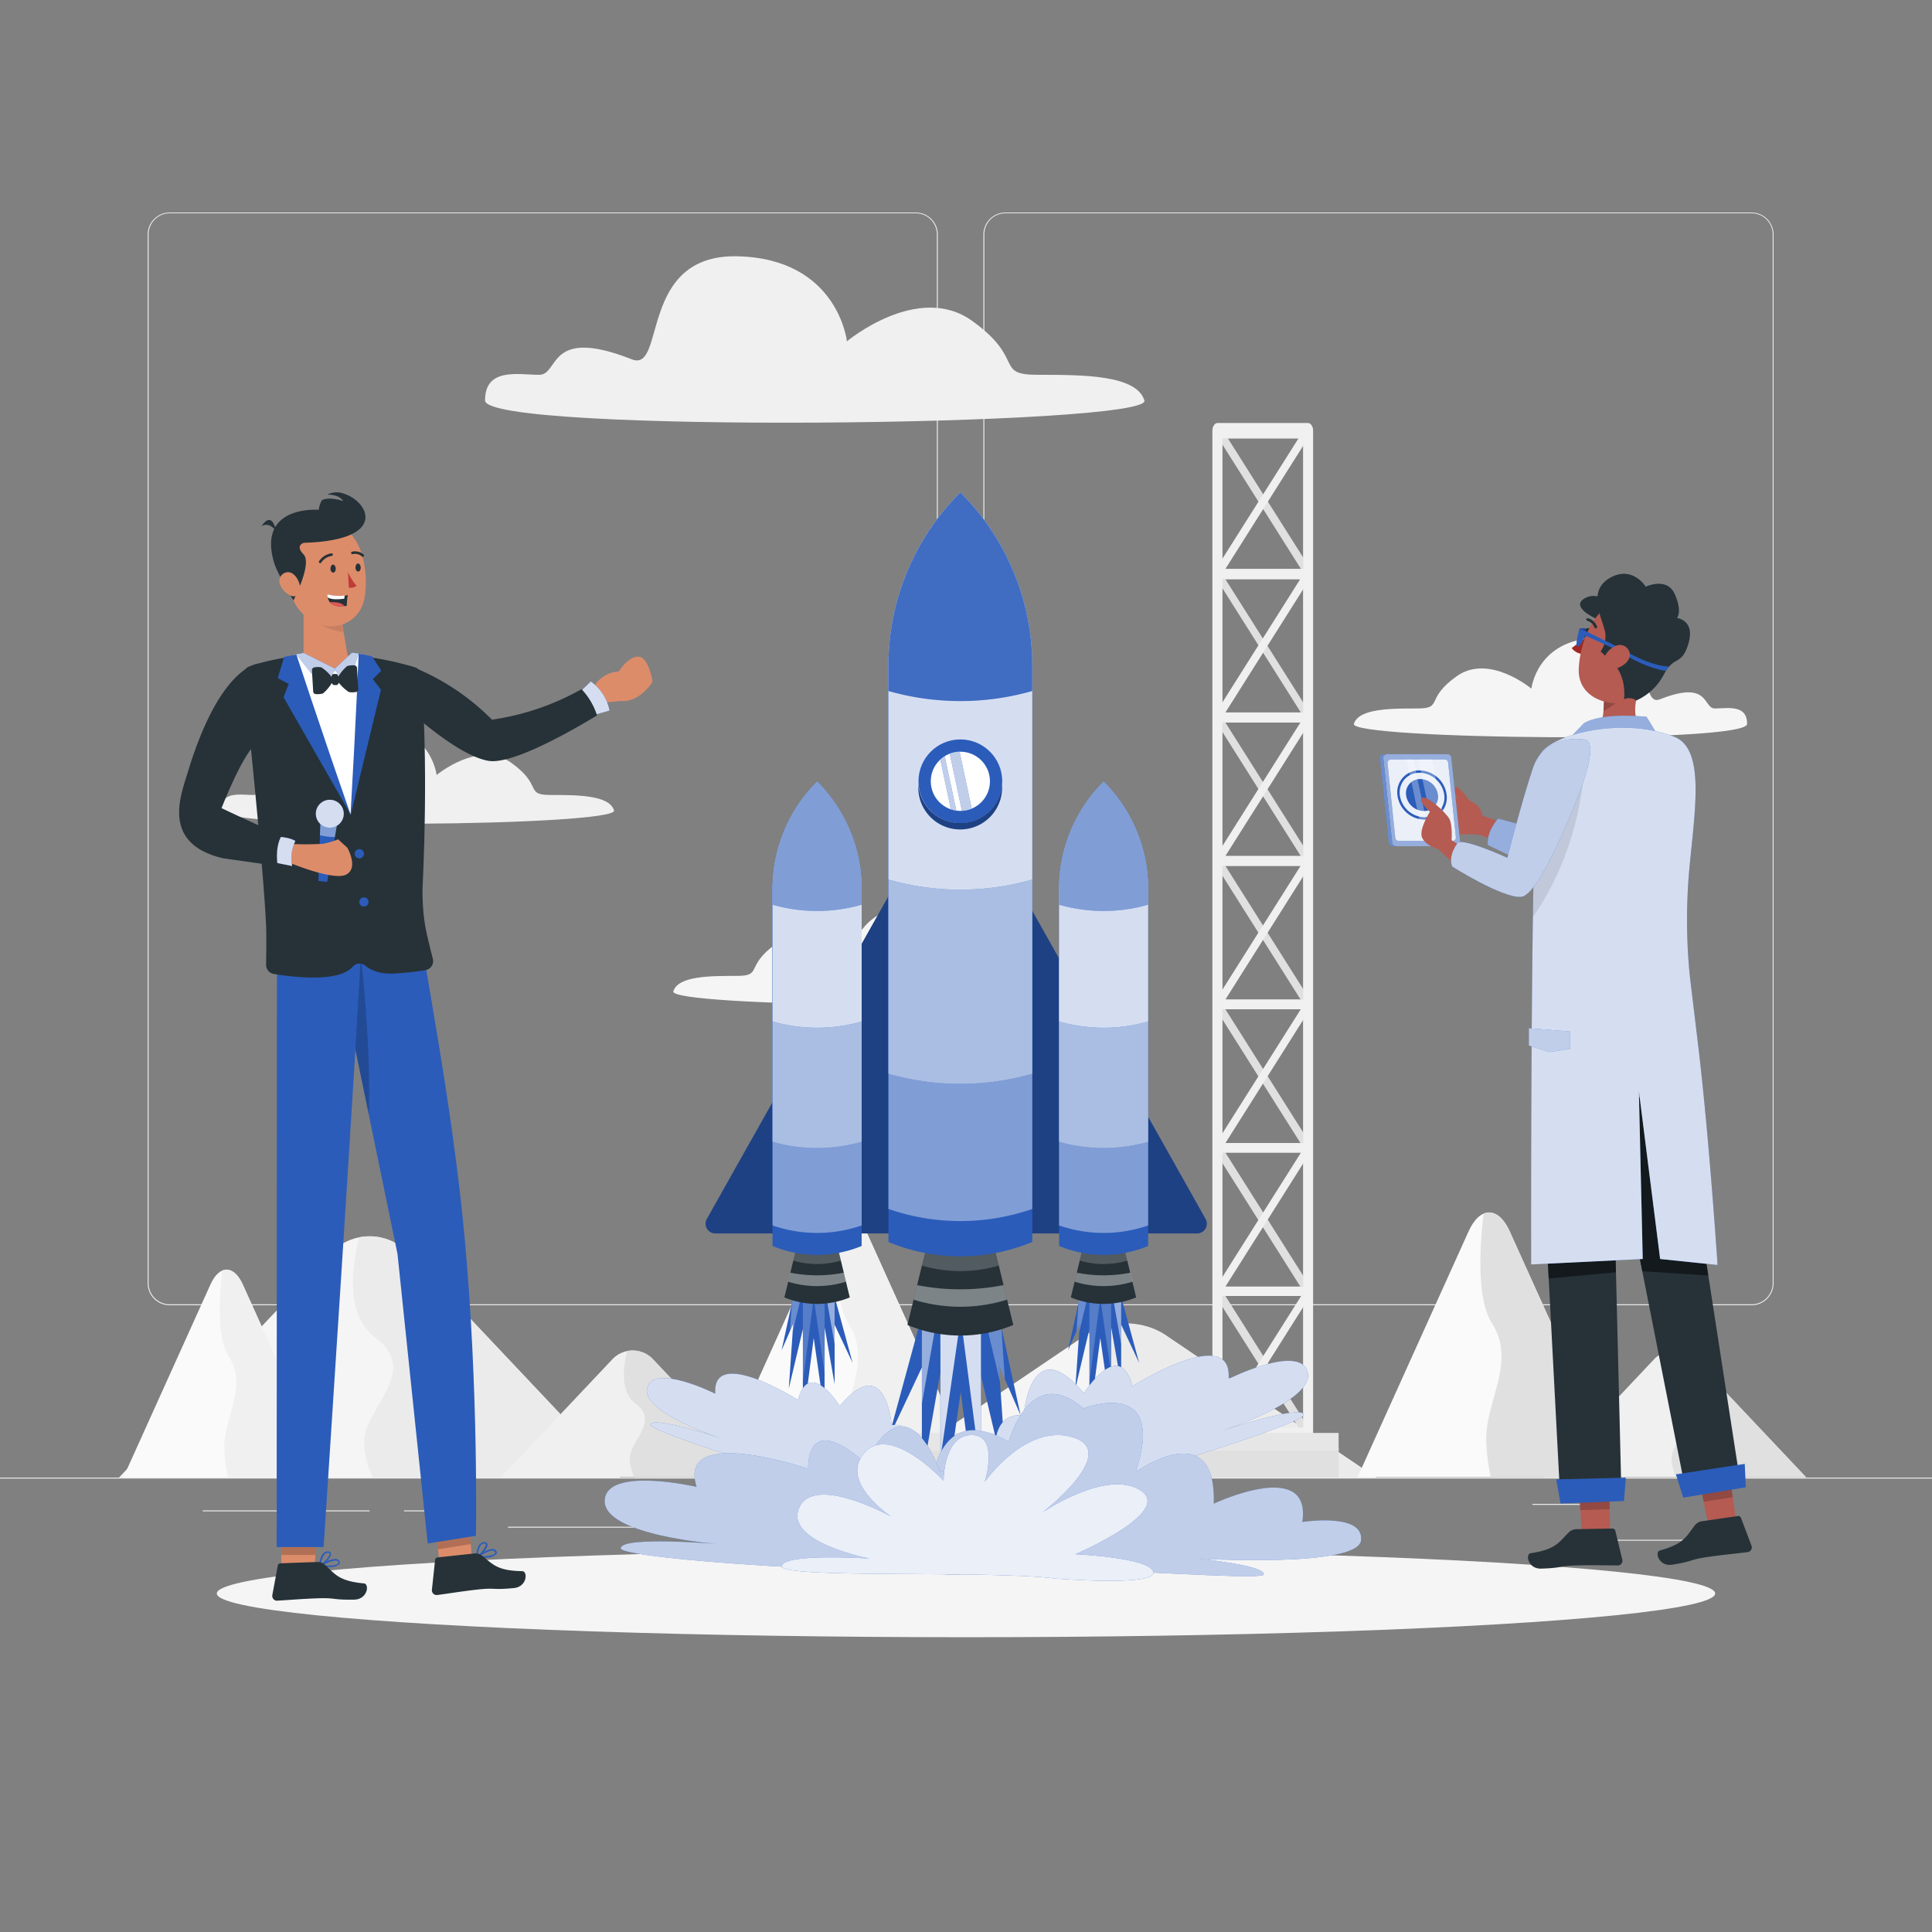 
<svg class="animated" id="freepik_stories-launching" xmlns="http://www.w3.org/2000/svg" viewBox="0 0 500 500" version="1.1" xmlns:xlink="http://www.w3.org/1999/xlink" xmlns:svgjs="http://svgjs.com/svgjs"><rect x="0" y="0" width="500" height="500" fill="#808080" stroke="none"/><g id="freepik--background-complete--inject-151" class="animable" style="transform-origin: 250px 228.23px;"><rect x="416.78" y="398.49" width="33.12" height="0.25" style="fill: rgb(235, 235, 235); transform-origin: 433.34px 398.615px;" id="el8jg4c4o9sfv" class="animable"></rect><rect x="322.53" y="401.21" width="8.69" height="0.25" style="fill: rgb(235, 235, 235); transform-origin: 326.875px 401.335px;" id="ell16ku76h05h" class="animable"></rect><rect x="396.59" y="389.21" width="19.19" height="0.25" style="fill: rgb(235, 235, 235); transform-origin: 406.185px 389.335px;" id="eldq98fbd0s4d" class="animable"></rect><rect x="52.46" y="390.89" width="43.19" height="0.25" style="fill: rgb(235, 235, 235); transform-origin: 74.055px 391.015px;" id="el44kwkes1nti" class="animable"></rect><rect x="104.56" y="390.89" width="6.33" height="0.25" style="fill: rgb(235, 235, 235); transform-origin: 107.725px 391.015px;" id="elzcjpfac09lk" class="animable"></rect><rect x="131.47" y="395.11" width="93.68" height="0.25" style="fill: rgb(235, 235, 235); transform-origin: 178.31px 395.235px;" id="elbqr4oxusj3s" class="animable"></rect><path d="M237,337.8H43.92a5.71,5.71,0,0,1-5.71-5.71V60.66A5.71,5.71,0,0,1,43.92,55H237a5.71,5.71,0,0,1,5.71,5.71V332.09A5.71,5.71,0,0,1,237,337.8ZM43.92,55.2a5.47,5.47,0,0,0-5.46,5.46V332.09a5.47,5.47,0,0,0,5.46,5.46H237a5.47,5.47,0,0,0,5.46-5.46V60.66A5.47,5.47,0,0,0,237,55.2Z" style="fill: rgb(235, 235, 235); transform-origin: 140.46px 196.4px;" id="elmtkxqjof7ln" class="animable"></path><path d="M453.31,337.8H260.21a5.72,5.72,0,0,1-5.71-5.71V60.66A5.72,5.72,0,0,1,260.21,55h193.1A5.71,5.71,0,0,1,459,60.66V332.09A5.71,5.71,0,0,1,453.31,337.8ZM260.21,55.2a5.47,5.47,0,0,0-5.46,5.46V332.09a5.47,5.47,0,0,0,5.46,5.46h193.1a5.47,5.47,0,0,0,5.46-5.46V60.66a5.47,5.47,0,0,0-5.46-5.46Z" style="fill: rgb(235, 235, 235); transform-origin: 356.75px 196.4px;" id="elqrfv5fe11v" class="animable"></path><rect y="382.4" width="500" height="0.25" style="fill: rgb(235, 235, 235); transform-origin: 250px 382.525px;" id="elso921fyfmg" class="animable"></rect><path d="M226.41,382.4l54.73-37c5.6-3.79,14.67-3.79,20.27,0l54.73,37Z" style="fill: rgb(245, 245, 245); transform-origin: 291.275px 362.479px;" id="elxdcgrerqbt" class="animable"></path><path d="M301.41,345.36a19.13,19.13,0,0,0-12.86-2.67c-2,5.26-3.35,12.93,4.13,16.52,12,5.74-2.86,11.64-2.86,17.41a10.83,10.83,0,0,0,2.29,5.78h64Z" style="fill: rgb(235, 235, 235); transform-origin: 321.545px 362.444px;" id="elro96txliszd" class="animable"></path><path d="M30.79,382.4l54.73-58a13.77,13.77,0,0,1,20.27,0l54.73,58Z" style="fill: rgb(245, 245, 245); transform-origin: 95.655px 351.176px;" id="el5uijikll0m5" class="animable"></path><path d="M105.79,324.41a13.82,13.82,0,0,0-12.86-4.17c-2,8.23-3.36,20.24,4.13,25.85,12,9-2.86,18.22-2.86,27.26a23.18,23.18,0,0,0,2.29,9h64Z" style="fill: rgb(235, 235, 235); transform-origin: 125.923px 351.161px;" id="elk6gpdb6xl8" class="animable"></path><path d="M129.67,382.3l28.74-30.45a7.23,7.23,0,0,1,10.65,0l28.73,30.45Z" style="fill: rgb(240, 240, 240); transform-origin: 163.73px 365.905px;" id="els4ssxb6r5te" class="animable"></path><path d="M169.06,351.85a7.24,7.24,0,0,0-6.76-2.19c-1.07,4.32-1.76,10.63,2.17,13.57,6.3,4.72-1.5,9.57-1.5,14.32a12.16,12.16,0,0,0,1.2,4.75h33.62Z" style="fill: rgb(224, 224, 224); transform-origin: 179.629px 365.908px;" id="elamq8nlwgnvf" class="animable"></path><path d="M399.28,382.3,428,351.85a7.22,7.22,0,0,1,10.64,0L467.4,382.3Z" style="fill: rgb(240, 240, 240); transform-origin: 433.34px 365.906px;" id="el3w5a6bb2fhp" class="animable"></path><path d="M438.66,351.85a7.21,7.21,0,0,0-6.75-2.19c-1.07,4.32-1.76,10.63,2.17,13.57,6.29,4.72-1.5,9.57-1.5,14.32a12.16,12.16,0,0,0,1.2,4.75H467.4Z" style="fill: rgb(224, 224, 224); transform-origin: 449.239px 365.908px;" id="elboidh2w0dei" class="animable"></path><path d="M184.79,382.3l28.73-63.63c2.94-6.51,7.71-6.51,10.65,0L252.9,382.3Z" style="fill: rgb(250, 250, 250); transform-origin: 218.845px 348.044px;" id="elk56ul4udwzs" class="animable"></path><path d="M224.17,318.67c-1.84-4.06-4.38-5.59-6.75-4.58-1.08,9-1.77,22.21,2.16,28.37,6.3,9.86-1.5,20-1.5,29.91a49.08,49.08,0,0,0,1.21,9.93H252.9Z" style="fill: rgb(240, 240, 240); transform-origin: 234.739px 348.044px;" id="eluyxj4kkobg" class="animable"></path><path d="M351.33,382.3l28.74-63.63c2.94-6.51,7.7-6.51,10.64,0l28.74,63.63Z" style="fill: rgb(250, 250, 250); transform-origin: 385.39px 348.044px;" id="el97s36qgryke" class="animable"></path><path d="M390.71,318.67c-1.83-4.06-4.38-5.59-6.75-4.58-1.07,9-1.76,22.21,2.17,28.37,6.29,9.86-1.5,20-1.5,29.91a49.06,49.06,0,0,0,1.2,9.93h33.62Z" style="fill: rgb(224, 224, 224); transform-origin: 401.289px 348.044px;" id="elcts1y8h73vw" class="animable"></path><path d="M31.94,382.3l22.53-49.89c2.31-5.1,6-5.1,8.35,0L85.35,382.3Z" style="fill: rgb(250, 250, 250); transform-origin: 58.645px 355.442px;" id="elp87wpbbsvo8" class="animable"></path><path d="M62.82,332.41c-1.44-3.18-3.44-4.38-5.3-3.59-.84,7.08-1.38,17.41,1.7,22.24,4.94,7.73-1.17,15.68-1.17,23.46A38.54,38.54,0,0,0,59,382.3H85.35Z" style="fill: rgb(240, 240, 240); transform-origin: 71.108px 355.442px;" id="eljxqft8jxpfo" class="animable"></path><path d="M253.38,250.17c-5.31,2.09-.92-16.3-16.37-15.9s-16.83,13.12-16.83,13.12-11-9.15-19.29-3.18-3.37,8.35-10.24,8.35-15.18,0-16.39,4,101.78,5.15,101.78,0-5.17-4-8.35-4S266.5,245,253.38,250.17Z" style="fill: rgb(245, 245, 245); transform-origin: 225.145px 247.134px;" id="elrg3ucay218j" class="animable"></path><path d="M163.53,93c8.9,3.51,1.53-27.33,27.43-26.67s28.23,22,28.23,22S237.54,73,251.53,83s5.65,14,17.16,14,25.45,0,27.48,6.64-170.64,8.64-170.64,0,8.67-6.64,14-6.64S141.53,84.33,163.53,93Z" style="fill: rgb(240, 240, 240); transform-origin: 210.859px 87.857px;" id="eltvahi5wf49" class="animable"></path><path d="M79.76,203.36c5.31,2.09.92-16.31,16.36-15.91S113,200.57,113,200.57s10.94-9.14,19.29-3.18,3.37,8.35,10.23,8.35,15.19,0,16.39,4-101.77,5.15-101.77,0,5.17-4,8.35-4S66.64,198.19,79.76,203.36Z" style="fill: rgb(240, 240, 240); transform-origin: 108.03px 200.314px;" id="elyerpitq8fai" class="animable"></path><path d="M429.52,181c-5.31,2.09-.92-16.3-16.36-15.9s-16.84,13.12-16.84,13.12S385.38,169.05,377,175s-3.37,8.35-10.23,8.35-15.19,0-16.39,4,101.77,5.15,101.77,0-5.17-4-8.35-4S442.64,175.81,429.52,181Z" style="fill: rgb(245, 245, 245); transform-origin: 401.26px 177.944px;" id="elpsn4qp9gg39" class="animable"></path><path d="M338,372.44l-23.49-37.15c-.53-.83-.14-2.31.6-2.31h21.43q-11-17.42-22-34.84c-.53-.83-.14-2.31.6-2.31h21.43q-11-17.41-22-34.84c-.53-.83-.14-2.31.6-2.31h21.43q-11-17.42-22-34.84c-.53-.83-.14-2.31.6-2.31h21.43q-11-17.42-22-34.84c-.53-.82-.14-2.3.6-2.3h21.43l-22-34.85c-.53-.82-.14-2.3.6-2.3h21.43l-22-34.84c-.78-1.24.43-3.15,1.21-1.92l23.48,37.15,0,0v0a1.76,1.76,0,0,1,.15,1.44c-.11.45-.35.8-.73.82H317.13l22,34.84,0,0v0a1.76,1.76,0,0,1,.15,1.44c-.11.45-.35.8-.73.82H317.13l22,34.84,0,0v0a1.76,1.76,0,0,1,.15,1.44c-.11.45-.35.8-.73.82H317.13l22,34.84,0,0v0a1.75,1.75,0,0,1,.15,1.44c-.11.45-.35.8-.73.82H317.13l22,34.84,0,0v0a1.75,1.75,0,0,1,.15,1.44c-.11.44-.35.8-.73.82H317.13l22,34.84,0,0v0a1.75,1.75,0,0,1,.15,1.44c-.11.44-.35.8-.73.82H317.13l22,34.84C339.93,371.76,338.73,373.67,338,372.44Z" style="fill: rgb(224, 224, 224); transform-origin: 326.942px 241.458px;" id="el0hdlg9qsnimk" class="animable"></path><path d="M338.55,373.51a1,1,0,0,0,.87-.55l0,0a.43.43,0,0,0,0-.07,2.47,2.47,0,0,0,.34-1.37v-260c0-1.1-.59-2-1.28-2H315.06c-.69,0-1.28.93-1.28,2v260c0,1.1.59,2,1.28,2Zm-1.28-4.06H316.34v-256h20.93v256Z" style="fill: rgb(224, 224, 224); transform-origin: 326.771px 241.52px;" id="elw2zcpr5q8o" class="animable"></path><path d="M315.67,372.44l23.48-37.15c.53-.83.14-2.31-.6-2.31H317.13l22-34.84c.53-.83.14-2.31-.6-2.31H317.13l22-34.84c.53-.83.14-2.31-.6-2.31H317.13l22-34.84c.53-.83.14-2.31-.6-2.31H317.13l22-34.84c.53-.82.14-2.3-.6-2.3H317.13l22-34.85c.53-.82.14-2.3-.6-2.3H317.13l22-34.84c.78-1.24-.42-3.15-1.2-1.92l-23.49,37.15v0a1.79,1.79,0,0,0-.14,1.44c.1.45.34.8.72.82h21.47q-11,17.42-22,34.84v0a1.79,1.79,0,0,0-.14,1.44c.1.45.34.8.72.82h21.47q-11,17.41-22,34.84v0a1.79,1.79,0,0,0-.14,1.44c.1.45.34.8.72.82h21.47q-11,17.41-22,34.84v0a1.83,1.83,0,0,0-.15,1.44c.11.45.35.8.73.82h21.47q-11,17.42-22,34.84v0a1.83,1.83,0,0,0-.15,1.44c.11.44.35.8.73.82h21.47q-11,17.41-22,34.84v0a1.79,1.79,0,0,0-.14,1.44c.1.44.34.8.72.82h21.47q-11,17.42-22,34.84C313.68,371.76,314.89,373.67,315.67,372.44Z" style="fill: rgb(240, 240, 240); transform-origin: 326.802px 241.458px;" id="elcp29b7kqclo" class="animable"></path><path d="M338.55,373.51c.69,0,1.28-.93,1.28-2v-260c0-1.1-.58-2-1.28-2H315.06c-.69,0-1.28.93-1.28,2v260a2.55,2.55,0,0,0,.34,1.37.43.43,0,0,0,0,.07l0,0a1,1,0,0,0,.87.55Zm-22.21-89.95V113.47h20.93v256H316.34Z" style="fill: rgb(240, 240, 240); transform-origin: 326.804px 241.51px;" id="el4713oyzlv68" class="animable"></path><rect x="210.47" y="374.55" width="135.97" height="7.85" style="fill: rgb(224, 224, 224); transform-origin: 278.455px 378.475px;" id="eltvyphcx96m" class="animable"></rect><rect x="204.76" y="370.84" width="141.67" height="4.63" style="fill: rgb(230, 230, 230); transform-origin: 275.595px 373.155px;" id="elu2b99pc703h" class="animable"></rect></g><g id="freepik--Shadow--inject-151" class="animable" style="transform-origin: 250px 412.39px;"><ellipse id="freepik--path--inject-151" cx="250" cy="412.39" rx="193.89" ry="11.32" style="fill: rgb(245, 245, 245); transform-origin: 250px 412.39px;" class="animable"></ellipse></g><g id="freepik--Rocket--inject-151" class="animable" style="transform-origin: 254.382px 268.281px;"><polygon points="258.5 340.45 264.12 366.24 258.5 353.35 260.64 384.62 253.87 356 253.87 400.51 248.64 360.24 243.44 396.27 243.35 355.29 238.58 382.5 238.58 353.88 229.93 372.25 238.58 340.45 258.5 340.45" style="fill: #2B5CBA; transform-origin: 247.025px 370.48px;" id="elj44kykowhyq" class="animable"></polygon><g id="elrul3mh726ys"><polygon points="242.59 340.45 238.58 363.31 238.58 353.88 238.58 340.45 242.59 340.45" style="fill: rgb(255, 255, 255); opacity: 0.5; transform-origin: 240.585px 351.88px;" class="animable" id="el093xrvfb0wew"></polygon></g><g id="elvbbjk7469o"><polygon points="243.44 377.09 243.36 340.45 253.87 340.45 253.87 356 253.87 381.32 248.64 341.05 243.44 377.09" style="fill: rgb(255, 255, 255); opacity: 0.8; transform-origin: 248.615px 360.885px;" class="animable" id="eliuo7v8vxsge"></polygon></g><g id="elxa4q4slfq0j"><polygon points="254.73 340.45 258.5 340.45 259.13 343.34 260.06 356.93 258.5 353.35 258.79 357.58 254.73 340.45" style="fill: rgb(255, 255, 255); opacity: 0.3; transform-origin: 257.395px 349.015px;" class="animable" id="el8aqpts8snme"></polygon></g><polygon points="279.45 335.61 276.42 349.48 279.45 342.55 278.29 359.36 281.94 343.97 281.94 367.91 284.75 346.25 287.54 365.63 287.59 343.59 290.16 358.22 290.16 342.83 294.81 352.71 290.16 335.61 279.45 335.61" style="fill: #2B5CBA; transform-origin: 285.615px 351.76px;" id="elmyp2bh8t34a" class="animable"></polygon><g id="elzk687dzofcs"><polygon points="288 335.61 290.16 347.9 290.16 342.83 290.16 335.61 288 335.61" style="fill: rgb(255, 255, 255); opacity: 0.5; transform-origin: 289.08px 341.755px;" class="animable" id="el9wt2yakenin"></polygon></g><g id="el1nh2suarmqii"><polygon points="287.54 355.31 287.58 335.61 281.94 335.61 281.94 343.97 281.94 357.59 284.75 335.93 287.54 355.31" style="fill: rgb(255, 255, 255); opacity: 0.2; transform-origin: 284.76px 346.6px;" class="animable" id="elegjhb7ji9df"></polygon></g><g id="el11r3ddm4865d"><polygon points="281.47 335.61 279.45 335.61 279.11 337.17 278.61 344.48 279.45 342.55 279.29 344.82 281.47 335.61" style="fill: rgb(255, 255, 255); opacity: 0.3; transform-origin: 280.04px 340.215px;" class="animable" id="elme3yv3lhm5"></polygon></g><polygon points="205.29 335.61 202.27 349.48 205.29 342.55 204.14 359.36 207.78 343.97 207.78 367.91 210.59 346.25 213.38 365.63 213.43 343.59 216 358.22 216 342.83 220.65 352.71 216 335.61 205.29 335.61" style="fill: #2B5CBA; transform-origin: 211.46px 351.76px;" id="elbw7gzpvf6lg" class="animable"></polygon><g id="eldcyrunpk7al"><polygon points="213.84 335.61 216 347.9 216 342.83 216 335.61 213.84 335.61" style="fill: rgb(255, 255, 255); opacity: 0.5; transform-origin: 214.92px 341.755px;" class="animable" id="elzt0u09tiiej"></polygon></g><g id="eloss6r3ujxw"><polygon points="213.38 355.31 213.43 335.61 207.78 335.61 207.78 343.97 207.78 357.59 210.59 335.93 213.38 355.31" style="fill: rgb(255, 255, 255); opacity: 0.2; transform-origin: 210.605px 346.6px;" class="animable" id="elphtldf94w3e"></polygon></g><g id="elmzz54woktuo"><polygon points="207.31 335.61 205.29 335.61 204.95 337.17 204.45 344.48 205.29 342.55 205.13 344.82 207.31 335.61" style="fill: rgb(255, 255, 255); opacity: 0.3; transform-origin: 205.88px 340.215px;" class="animable" id="eljaw8at1edok"></polygon></g><path d="M312,315.46,249.67,204.64a2.52,2.52,0,0,0-4.38,0L182.93,315.46a2.52,2.52,0,0,0,2.19,3.75H309.83A2.52,2.52,0,0,0,312,315.46Z" style="fill: #2B5CBA; transform-origin: 247.465px 261.288px;" id="elva2bk78n95n" class="animable"></path><g id="ell5mpojcb0be"><path d="M312,315.46,249.67,204.64a2.52,2.52,0,0,0-4.38,0L182.93,315.46a2.52,2.52,0,0,0,2.19,3.75H309.83A2.52,2.52,0,0,0,312,315.46Z" style="opacity: 0.3; transform-origin: 247.465px 261.288px;" class="animable" id="eloonzi56g1wj"></path></g><path d="M277.13,335.77l3-12.43h10.91l3,12.43A22.12,22.12,0,0,1,277.13,335.77Z" style="fill: rgb(38, 50, 56); transform-origin: 285.585px 330.395px;" id="elec50ow7cso4" class="animable"></path><g id="elhjfowdydvs8"><path d="M291.08,323.34s.45,1.86.7,2.91a22.09,22.09,0,0,1-12.33,0l.71-2.91Z" style="fill: rgb(255, 255, 255); opacity: 0.2; transform-origin: 285.615px 325.234px;" class="animable" id="elyuqxnx2pp2d"></path></g><g id="eluua2h8sk7x"><path d="M292.54,329.37c.2.79.39,1.58.57,2.33a25.2,25.2,0,0,1-15,0l.57-2.33A35.66,35.66,0,0,0,292.54,329.37Z" style="fill: rgb(255, 255, 255); opacity: 0.4; transform-origin: 285.61px 331.106px;" class="animable" id="el0gtw2lvj4ea"></path></g><path d="M274.09,322.46a30,30,0,0,0,23.05,0V230.14a39.23,39.23,0,0,0-11.52-27.83,39.2,39.2,0,0,0-11.53,27.83Z" style="fill: #2B5CBA; transform-origin: 285.615px 263.536px;" id="elknlm6ll91q" class="animable"></path><path d="M297.14,230.14v87a35.15,35.15,0,0,1-23.05,0v-87a39.2,39.2,0,0,1,11.53-27.83A39.23,39.23,0,0,1,297.14,230.14Z" style="fill: #2B5CBA; transform-origin: 285.615px 260.697px;" id="el48sc79kda1y" class="animable"></path><g id="el0p1ewnk324o"><path d="M297.14,230.14v87a35.15,35.15,0,0,1-23.05,0v-87a39.2,39.2,0,0,1,11.53-27.83A39.23,39.23,0,0,1,297.14,230.14Z" style="fill: rgb(255, 255, 255); opacity: 0.4; transform-origin: 285.615px 260.697px;" class="animable" id="elgey2pbp60tp"></path></g><path d="M297.14,230.14V295.5a42,42,0,0,1-23.05,0V230.14a39.2,39.2,0,0,1,11.53-27.83A39.23,39.23,0,0,1,297.14,230.14Z" style="fill: #2B5CBA; transform-origin: 285.615px 249.711px;" id="elj8ycmi2s2dc" class="animable"></path><g id="elihn2sqtuswb"><path d="M297.14,230.14V295.5a42,42,0,0,1-23.05,0V230.14a39.2,39.2,0,0,1,11.53-27.83A39.23,39.23,0,0,1,297.14,230.14Z" style="fill: rgb(255, 255, 255); opacity: 0.6; transform-origin: 285.615px 249.711px;" class="animable" id="el9z4k6mi7s7"></path></g><path d="M297.14,230.14v34.22a41.89,41.89,0,0,1-23.05,0V230.14a39.2,39.2,0,0,1,11.53-27.83A39.23,39.23,0,0,1,297.14,230.14Z" style="fill: #2B5CBA; transform-origin: 285.615px 234.143px;" id="el5jnrhf6951p" class="animable"></path><g id="ellqfwrlbi1gq"><path d="M297.14,230.14v34.22a41.89,41.89,0,0,1-23.05,0V230.14a39.2,39.2,0,0,1,11.53-27.83A39.23,39.23,0,0,1,297.14,230.14Z" style="fill: rgb(255, 255, 255); opacity: 0.8; transform-origin: 285.615px 234.143px;" class="animable" id="elhvqt8no5x8m"></path></g><path d="M297.14,230.14v4a41.8,41.8,0,0,1-23.05,0v-4a39.2,39.2,0,0,1,11.53-27.83A39.23,39.23,0,0,1,297.14,230.14Z" style="fill: #2B5CBA; transform-origin: 285.615px 219.035px;" id="el2s3mgf3onch" class="animable"></path><g id="ellx4wbf12fok"><path d="M297.14,230.14v4a41.8,41.8,0,0,1-23.05,0v-4a39.2,39.2,0,0,1,11.53-27.83A39.23,39.23,0,0,1,297.14,230.14Z" style="fill: rgb(255, 255, 255); opacity: 0.4; transform-origin: 285.615px 219.035px;" class="animable" id="el0em9tc0bybjd"></path></g><path d="M203,335.77l3-12.43h10.92l3,12.43A22.15,22.15,0,0,1,203,335.77Z" style="fill: rgb(38, 50, 56); transform-origin: 211.46px 330.395px;" id="elr4s61plp15g" class="animable"></path><g id="el01j1pfmau2lz"><path d="M216.92,323.34s.45,1.86.71,2.91a22.13,22.13,0,0,1-12.34,0l.71-2.91Z" style="fill: rgb(255, 255, 255); opacity: 0.2; transform-origin: 211.46px 325.234px;" class="animable" id="eluqge9nddqvp"></path></g><g id="elsgnodo4vpui"><path d="M218.39,329.37c.19.79.38,1.58.57,2.33a25.24,25.24,0,0,1-15,0l.57-2.33A35.71,35.71,0,0,0,218.39,329.37Z" style="fill: rgb(255, 255, 255); opacity: 0.4; transform-origin: 211.46px 331.105px;" class="animable" id="elr6bogpuj03"></path></g><path d="M199.93,322.46a30.06,30.06,0,0,0,23.06,0V230.14a39.24,39.24,0,0,0-11.53-27.83,39.24,39.24,0,0,0-11.53,27.83Z" style="fill: #2B5CBA; transform-origin: 211.46px 263.535px;" id="elt4t1oacs3m" class="animable"></path><path d="M223,230.14v87a35.18,35.18,0,0,1-23.06,0v-87a39.24,39.24,0,0,1,11.53-27.83A39.24,39.24,0,0,1,223,230.14Z" style="fill: #2B5CBA; transform-origin: 211.47px 260.697px;" id="eljymz5sbeq4a" class="animable"></path><g id="elxhsraa0e8cb"><path d="M223,230.14v87a35.18,35.18,0,0,1-23.06,0v-87a39.24,39.24,0,0,1,11.53-27.83A39.24,39.24,0,0,1,223,230.14Z" style="fill: rgb(255, 255, 255); opacity: 0.4; transform-origin: 211.47px 260.697px;" class="animable" id="elytnram12zsh"></path></g><path d="M223,230.14V295.5a42,42,0,0,1-23.06,0V230.14a39.24,39.24,0,0,1,11.53-27.83A39.24,39.24,0,0,1,223,230.14Z" style="fill: #2B5CBA; transform-origin: 211.47px 249.712px;" id="elchsyxs8qr46" class="animable"></path><g id="elayr07owpvvr"><path d="M223,230.14V295.5a42,42,0,0,1-23.06,0V230.14a39.24,39.24,0,0,1,11.53-27.83A39.24,39.24,0,0,1,223,230.14Z" style="fill: rgb(255, 255, 255); opacity: 0.6; transform-origin: 211.47px 249.712px;" class="animable" id="elcpsrgnv8x66"></path></g><path d="M223,230.14v34.22a41.93,41.93,0,0,1-23.06,0V230.14a39.24,39.24,0,0,1,11.53-27.83A39.24,39.24,0,0,1,223,230.14Z" style="fill: #2B5CBA; transform-origin: 211.47px 234.143px;" id="el5w3zamzprik" class="animable"></path><g id="elh9wdo71pbn"><path d="M223,230.14v34.22a41.93,41.93,0,0,1-23.06,0V230.14a39.24,39.24,0,0,1,11.53-27.83A39.24,39.24,0,0,1,223,230.14Z" style="fill: rgb(255, 255, 255); opacity: 0.8; transform-origin: 211.47px 234.143px;" class="animable" id="el4ovz6ffx3e"></path></g><path d="M223,230.14v4a41.84,41.84,0,0,1-23.06,0v-4a39.24,39.24,0,0,1,11.53-27.83A39.24,39.24,0,0,1,223,230.14Z" style="fill: #2B5CBA; transform-origin: 211.47px 219.035px;" id="el8l1y1er03bw" class="animable"></path><g id="eleszawqhdkxj"><path d="M223,230.14v4a41.84,41.84,0,0,1-23.06,0v-4a39.24,39.24,0,0,1,11.53-27.83A39.24,39.24,0,0,1,223,230.14Z" style="fill: rgb(255, 255, 255); opacity: 0.4; transform-origin: 211.47px 219.035px;" class="animable" id="el8i5wdtu18d3"></path></g><path d="M234.84,342.9l4.89-20.06h17.62l4.89,20.06A35.64,35.64,0,0,1,234.84,342.9Z" style="fill: rgb(38, 50, 56); transform-origin: 248.54px 334.239px;" id="ell42qkrby86" class="animable"></path><g id="el318igh27be4"><path d="M257.35,322.84l1.14,4.7a35.66,35.66,0,0,1-19.91,0l1.15-4.7Z" style="fill: rgb(255, 255, 255); opacity: 0.2; transform-origin: 248.535px 325.899px;" class="animable" id="elz8vsxz782rk"></path></g><g id="el6gv64f4lh5p"><path d="M259.72,332.58l.92,3.77a40.75,40.75,0,0,1-24.2,0l.91-3.76A57.86,57.86,0,0,0,259.72,332.58Z" style="fill: rgb(255, 255, 255); opacity: 0.4; transform-origin: 248.54px 335.384px;" class="animable" id="elkpc6js08an"></path></g><path d="M229.93,321.42a48.49,48.49,0,0,0,37.22,0v-149a63.35,63.35,0,0,0-18.61-44.93,63.35,63.35,0,0,0-18.61,44.93Z" style="fill: #2B5CBA; transform-origin: 248.54px 226.312px;" id="elu8x8wb6sou" class="animable"></path><path d="M267.15,172.38v140.5a56.86,56.86,0,0,1-37.22,0V172.38a63.35,63.35,0,0,1,18.61-44.93A63.35,63.35,0,0,1,267.15,172.38Z" style="fill: #2B5CBA; transform-origin: 248.54px 221.731px;" id="elgxjnw5a1jk" class="animable"></path><g id="el2j8gibcrxzp"><path d="M267.15,172.38v140.5a56.86,56.86,0,0,1-37.22,0V172.38a63.35,63.35,0,0,1,18.61-44.93A63.35,63.35,0,0,1,267.15,172.38Z" style="fill: rgb(255, 255, 255); opacity: 0.4; transform-origin: 248.54px 221.731px;" class="animable" id="elcak1joupunf"></path></g><path d="M267.15,172.38V277.89a67.64,67.64,0,0,1-37.22,0V172.38a63.35,63.35,0,0,1,18.61-44.93A63.35,63.35,0,0,1,267.15,172.38Z" style="fill: #2B5CBA; transform-origin: 248.54px 203.975px;" id="el3r9j0aum8l8" class="animable"></path><g id="ell8pqxi7vauo"><path d="M267.15,172.38V277.89a67.64,67.64,0,0,1-37.22,0V172.38a63.35,63.35,0,0,1,18.61-44.93A63.35,63.35,0,0,1,267.15,172.38Z" style="fill: rgb(255, 255, 255); opacity: 0.6; transform-origin: 248.54px 203.975px;" class="animable" id="elunymikp47b8"></path></g><path d="M267.15,172.38v55.25a67.64,67.64,0,0,1-37.22,0V172.38a63.35,63.35,0,0,1,18.61-44.93A63.35,63.35,0,0,1,267.15,172.38Z" style="fill: #2B5CBA; transform-origin: 248.54px 178.845px;" id="el0ic5ik9l6og6" class="animable"></path><g id="el3o2vdjf4yym"><path d="M267.15,172.38v55.25a67.64,67.64,0,0,1-37.22,0V172.38a63.35,63.35,0,0,1,18.61-44.93A63.35,63.35,0,0,1,267.15,172.38Z" style="fill: rgb(255, 255, 255); opacity: 0.8; transform-origin: 248.54px 178.845px;" class="animable" id="elmwekoydxy2"></path></g><path d="M267.15,172.38v6.45a67.74,67.74,0,0,1-37.22,0v-6.45a63.35,63.35,0,0,1,18.61-44.93A63.35,63.35,0,0,1,267.15,172.38Z" style="fill: #2B5CBA; transform-origin: 248.54px 154.443px;" id="elaq2ge6h1mvr" class="animable"></path><g id="elvvr38rw0w8"><path d="M267.15,172.38v6.45a67.74,67.74,0,0,1-37.22,0v-6.45a63.35,63.35,0,0,1,18.61-44.93A63.35,63.35,0,0,1,267.15,172.38Z" style="fill: rgb(255, 255, 255); opacity: 0.1; transform-origin: 248.54px 154.443px;" class="animable" id="elfrp0mf3cvd"></path></g><circle cx="248.54" cy="202.2" r="10.84" style="fill: #2B5CBA; transform-origin: 248.54px 202.2px;" id="elum2cevcijc9" class="animable"></circle><path d="M248.54,213a10.83,10.83,0,0,0,10.8-10c0,.27,0,.55,0,.82a10.84,10.84,0,0,1-21.68,0c0-.27,0-.55,0-.82A10.83,10.83,0,0,0,248.54,213Z" style="fill: #2B5CBA; transform-origin: 248.5px 208.823px;" id="elafjc0ryt7kg" class="animable"></path><g id="elyfzbzw1lxeh"><path d="M248.54,213a10.83,10.83,0,0,0,10.8-10c0,.27,0,.55,0,.82a10.84,10.84,0,0,1-21.68,0c0-.27,0-.55,0-.82A10.83,10.83,0,0,0,248.54,213Z" style="opacity: 0.3; transform-origin: 248.5px 208.823px;" class="animable" id="elouqw5jhbtyr"></path></g><circle cx="248.54" cy="202.2" r="7.66" style="fill: rgb(255, 255, 255); transform-origin: 248.54px 202.2px;" id="elx8cclcoavds" class="animable"></circle><path d="M248.94,209.82l-3.14-14.76a7.47,7.47,0,0,1,2.55-.51l3.13,14.72A7.69,7.69,0,0,1,248.94,209.82Z" style="fill: #2B5CBA; transform-origin: 248.64px 202.185px;" id="elglmmuv6ls2p" class="animable"></path><path d="M246.08,209.42l-2.73-12.84a8.8,8.8,0,0,1,1.14-.87l3,14A7.32,7.32,0,0,1,246.08,209.42Z" style="fill: #2B5CBA; transform-origin: 245.42px 202.71px;" id="elj90otj8hf08" class="animable"></path><g id="elbn4cz4jhjwa"><g style="opacity: 0.7; transform-origin: 247.415px 202.185px;" class="animable" id="el29vr938bm7u"><path d="M248.94,209.82l-3.14-14.76a7.47,7.47,0,0,1,2.55-.51l3.13,14.72A7.69,7.69,0,0,1,248.94,209.82Z" style="fill: rgb(255, 255, 255); transform-origin: 248.64px 202.185px;" id="elrj7twsp2gui" class="animable"></path><path d="M246.08,209.42l-2.73-12.84a8.8,8.8,0,0,1,1.14-.87l3,14A7.32,7.32,0,0,1,246.08,209.42Z" style="fill: rgb(255, 255, 255); transform-origin: 245.42px 202.71px;" id="elyf2mo1eiu9" class="animable"></path></g></g><path d="M235.52,387.39s6-19.71-4.77-18.58c0,0-1.5-19.16-13.42-4.94,0,0-7.87-12.6-10.82-1.56,0,0-22.34-14.17-21.39-1.62,0,0-15.9-7.95-17.61-1.53s19.18,13.11,19.18,13.11-17.78-5.94-18.34-3.61S234.53,391.52,235.52,387.39Z" style="fill: #2B5CBA; transform-origin: 202.298px 371.72px;" id="ellyth9a8g7ph" class="animable"></path><g id="el5shm857ymjq"><path d="M235.52,387.39s6-19.71-4.77-18.58c0,0-1.5-19.16-13.42-4.94,0,0-7.87-12.6-10.82-1.56,0,0-22.34-14.17-21.39-1.62,0,0-15.9-7.95-17.61-1.53s19.18,13.11,19.18,13.11-17.78-5.94-18.34-3.61S234.53,391.52,235.52,387.39Z" style="fill: rgb(255, 255, 255); opacity: 0.8; transform-origin: 202.298px 371.72px;" class="animable" id="elu8wjkpjjmr"></path></g><path d="M259.38,387.89s-7-22.9,5.55-21.59c0,0,1.74-22.26,15.58-5.74,0,0,9.15-14.64,12.58-1.81,0,0,26-16.46,24.86-1.89,0,0,18.48-9.23,20.46-1.77s-22.29,15.24-22.29,15.24,20.67-6.91,21.32-4.21S260.53,392.69,259.38,387.89Z" style="fill: #2B5CBA; transform-origin: 297.979px 369.683px;" id="el3hqbbj3ltnb" class="animable"></path><g id="eloug9jogmcse"><path d="M259.38,387.89s-7-22.9,5.55-21.59c0,0,1.74-22.26,15.58-5.74,0,0,9.15-14.64,12.58-1.81,0,0,26-16.46,24.86-1.89,0,0,18.48-9.23,20.46-1.77s-22.29,15.24-22.29,15.24,20.67-6.91,21.32-4.21S260.53,392.69,259.38,387.89Z" style="fill: rgb(255, 255, 255); opacity: 0.8; transform-origin: 297.979px 369.683px;" class="animable" id="elfwvwjo0fmc6"></path></g><path d="M240.46,405.6s-5.58-47.73,20.59-32.46c0,0,5.47-20.61,19.3-8.65,0,0,21.81-8.6,13.59,16.44,0,0,20.93-14.95,20.18,8.22,0,0,25.42-12,22.92,4.74,0,0,15.95-2.49,15.2,4.73s-42.36,4.74-42.36,4.74,17.7,1.75,17.2,4.11c-.26,1.24-23.76-.35-46.21-1.28C260.35,405.34,240.7,409.88,240.46,405.6Z" style="fill: #2B5CBA; transform-origin: 296.113px 384.341px;" id="elj62w4v84x2" class="animable"></path><g id="el38uon6g4c9x"><path d="M240.46,405.6s-5.58-47.73,20.59-32.46c0,0,5.47-20.61,19.3-8.65,0,0,21.81-8.6,13.59,16.44,0,0,20.93-14.95,20.18,8.22,0,0,25.42-12,22.92,4.74,0,0,15.95-2.49,15.2,4.73s-42.36,4.74-42.36,4.74,17.7,1.75,17.2,4.11c-.26,1.24-23.76-.35-46.21-1.28C260.35,405.34,240.7,409.88,240.46,405.6Z" style="fill: rgb(255, 255, 255); opacity: 0.7; transform-origin: 296.113px 384.341px;" class="animable" id="elqileku7dli"></path></g><path d="M255.52,404s1.64-28-12.26-23.06c0,0-8.12-24.87-19.33-2.25,0,0-14.44-14.15-14.81,1.41,0,0-34.1-11.6-28.83,4.7,0,0-23.59-5.43-23.79,3.61s29.58,11.21,29.58,11.21-25.43-2.17-25.43,1.09S255.54,409.79,255.52,404Z" style="fill: #2B5CBA; transform-origin: 206.039px 387.824px;" id="elqzmyancdbjt" class="animable"></path><g id="elnro85v9yw89"><path d="M255.52,404s1.64-28-12.26-23.06c0,0-8.12-24.87-19.33-2.25,0,0-14.44-14.15-14.81,1.41,0,0-34.1-11.6-28.83,4.7,0,0-23.59-5.43-23.79,3.61s29.58,11.21,29.58,11.21-25.43-2.17-25.43,1.09S255.54,409.79,255.52,404Z" style="fill: rgb(255, 255, 255); opacity: 0.7; transform-origin: 206.039px 387.824px;" class="animable" id="eloluiy2yv54"></path></g><path d="M273.13,408.53s26.2,2.1,25.36-1.68-20.17-4.62-20.17-4.62,25.58-10.93,16.85-16.53-25.23,5.6-25.23,5.6S290,375.83,277.76,372s-22.9,11.48-22.9,11.48,3.86-12.15-3.42-12.1-7.24,11.82-7.24,11.82-13.69-14.84-20.45-7.28,6.82,16.53,6.82,16.53-20-11.1-23.78-2.19S225,403.35,225,403.35s-22-1.47-22.71,1.92S256.19,406.32,273.13,408.53Z" style="fill: #2B5CBA; transform-origin: 250.396px 390.246px;" id="elqmi7t5awhwi" class="animable"></path><g id="ely69ba943bhp"><path d="M273.13,408.53s26.2,2.1,25.36-1.68-20.17-4.62-20.17-4.62,25.58-10.93,16.85-16.53-25.23,5.6-25.23,5.6S290,375.83,277.76,372s-22.9,11.48-22.9,11.48,3.86-12.15-3.42-12.1-7.24,11.82-7.24,11.82-13.69-14.84-20.45-7.28,6.82,16.53,6.82,16.53-20-11.1-23.78-2.19S225,403.35,225,403.35s-22-1.47-22.71,1.92S256.19,406.32,273.13,408.53Z" style="fill: rgb(255, 255, 255); opacity: 0.9; transform-origin: 250.396px 390.246px;" class="animable" id="elra7t3hxieqq"></path></g></g><g id="freepik--character-2--inject-151" class="animable" style="transform-origin: 405.253px 277.234px;"><polygon points="412.35 162.74 408.82 162.59 408.57 163.58 409.72 164.07 410.46 165.76 412.35 162.74" style="fill: #2B5CBA; transform-origin: 410.46px 164.175px;" id="elqim168ex12" class="animable"></polygon><g id="elzov3v0qkc2j"><polygon points="412.35 162.74 408.82 162.59 408.57 163.58 409.72 164.07 410.46 165.76 412.35 162.74" style="opacity: 0.3; transform-origin: 410.46px 164.175px;" class="animable" id="el399wbjtrtgs"></polygon></g><path d="M411.56,163.73c.12-.58-.08-1.11-.46-1.19s-.78.32-.9.9.08,1.11.46,1.19S411.44,164.3,411.56,163.73Z" style="fill: rgb(38, 50, 56); transform-origin: 410.88px 163.585px;" id="el701mb4tldgd" class="animable"></path><path d="M417.7,156.69s-4.26-4.17-7.87-1.66,4.73,5.78,4.73,5.78Z" style="fill: rgb(38, 50, 56); transform-origin: 413.312px 157.518px;" id="elermt16exng" class="animable"></path><path d="M410.88,164.64l-4.13,3.07a3.86,3.86,0,0,0,3.11,1.55Z" style="fill: rgb(160, 39, 36); transform-origin: 408.815px 166.95px;" id="elddbs6bz6rwk" class="animable"></path><path d="M425.88,189.29s-4.45-1.81-1.93-10.23c0,0-3.67-3.16-7.14-1.46s.06,9-4.06,10.5C412.75,188.1,415.16,191,425.88,189.29Z" style="fill: rgb(181, 91, 82); transform-origin: 419.315px 183.464px;" id="elq7zeyh019pi" class="animable"></path><g id="elev6fe8ti6ul"><path d="M418.35,181.75A16.6,16.6,0,0,1,415,184c.08-1.17,0-2.4.19-3.5Z" style="opacity: 0.2; transform-origin: 416.675px 182.25px;" class="animable" id="elt89pjxg57o"></path></g><path d="M431.35,168.51c-2.42,7.05-3.29,10.09-7.92,12.77-6.57,2.22-15.12-.47-14.85-8.11.23-6.87,4.14-17.21,12-18.17a10.16,10.16,0,0,1,10.81,13.51Z" style="fill: rgb(181, 91, 82); transform-origin: 420.28px 168.478px;" id="el165rsquygc5h" class="animable"></path><path d="M416.17,170.45l-1.93-1.88a6.49,6.49,0,0,0,1-5.69c-.93-3.47-4.35-10.09,1.46-13.35s9.22,2.31,9.22,2.31,5.5-2.64,7.52,1.94.55,6.16.55,6.16,4.74.51,3,6.52-3.74,3-6.38,8.09a14.79,14.79,0,0,1-7.14,6.73,3.13,3.13,0,0,0-3.17-.31S421.32,174.13,416.17,170.45Z" style="fill: rgb(38, 50, 56); transform-origin: 425.383px 164.893px;" id="elq3krrx1gwee" class="animable"></path><path d="M412.86,162.58a.37.37,0,0,1-.25-.21,2.69,2.69,0,0,0-1.81-1.71.36.36,0,0,1-.26-.41A.35.35,0,0,1,411,160a3.41,3.41,0,0,1,2.31,2.14.33.33,0,0,1-.17.44h0A.33.33,0,0,1,412.86,162.58Z" style="fill: rgb(38, 50, 56); transform-origin: 411.937px 161.295px;" id="elgpb7ic5qfkp" class="animable"></path><path d="M419.32,167.72l-10.5-5.13s-1.38,4.53-.57,4.74,1.91-2.9,1.91-2.9L418,168Z" style="fill: #2B5CBA; transform-origin: 413.658px 165.295px;" id="el45j4c6u59ie" class="animable"></path><path d="M419.32,167.72s7.14,4.62,12.62,4.78l-.82,1.11s-4.85-.38-12.2-5.13Z" style="fill: #2B5CBA; transform-origin: 425.43px 170.665px;" id="elzxrdfxgnht" class="animable"></path><path d="M417.94,167.25a5.72,5.72,0,0,0-2.91,3.29c-.64,1.92,1.05,3,2.91,2.56,1.68-.39,4-1.86,3.86-3.84A2.59,2.59,0,0,0,417.94,167.25Z" style="fill: rgb(181, 91, 82); transform-origin: 418.349px 170.054px;" id="elk7p1z9jnww" class="animable"></path><polygon points="420.39 287.42 417.87 315.46 419.55 383.6 403.57 383.6 399.92 314.06 399.92 285.46 420.39 287.42" style="fill: rgb(38, 50, 56); transform-origin: 410.155px 334.53px;" id="elpoibxptc8sn" class="animable"></polygon><polygon points="416.46 383.17 416.71 397.07 409.4 396.63 408.5 384.04 416.46 383.17" style="fill: rgb(181, 91, 82); transform-origin: 412.605px 390.12px;" id="elycmpz9882b8" class="animable"></polygon><path d="M408.08,395.75l9.23-.17a.74.74,0,0,1,.73.57l1.81,7.48a1.25,1.25,0,0,1-.9,1.5l-.26,0c-3.33,0-6.29-.12-10.44,0-4.89.09-3.63.65-9.38.83-3.46.11-4.17-3.81-2.7-4,6.7-1,7.36-3,9.91-5.46A2.94,2.94,0,0,1,408.08,395.75Z" style="fill: rgb(38, 50, 56); transform-origin: 407.666px 400.771px;" id="elexedyptlxy" class="animable"></path><g id="eliokcj10g9jl"><polygon points="416.5 385.36 416.59 390.57 408.98 390.81 408.68 386.63 416.5 385.36" style="opacity: 0.2; transform-origin: 412.635px 388.085px;" class="animable" id="eljsx2yjngm0e"></polygon></g><polygon points="420.76 382.42 420.29 388.46 403.87 389.1 402.75 382.87 420.76 382.42" style="fill: #2B5CBA; transform-origin: 411.755px 385.76px;" id="elkchu0abn95h" class="animable"></polygon><polygon points="438.62 292.47 439.46 312.94 450.11 381.91 435.81 383.6 422.07 314.06 420.39 283.49 436.65 285.46 438.62 292.47" style="fill: rgb(38, 50, 56); transform-origin: 435.25px 333.545px;" id="elwwls62zmxwe" class="animable"></polygon><polygon points="447.37 380.14 449.35 393.89 442.04 394.37 439.57 382 447.37 380.14" style="fill: rgb(181, 91, 82); transform-origin: 444.46px 387.255px;" id="el90llbknvfid" class="animable"></polygon><path d="M440.62,393.67l9.14-1.32a.74.74,0,0,1,.8.47l2.72,7.19a1.23,1.23,0,0,1-.7,1.6,1.25,1.25,0,0,1-.26.07c-3.3.42-6.25.66-10.35,1.26-4.84.7-3.53,1.1-9.21,2-3.42.54-4.61-3.27-3.19-3.67,6.54-1.79,6.94-3.9,9.16-6.65A2.93,2.93,0,0,1,440.62,393.67Z" style="fill: rgb(38, 50, 56); transform-origin: 441.175px 398.667px;" id="el0a2p9as5ge5" class="animable"></path><g id="elq4cyjm00dw"><polygon points="447.68 382.31 448.42 387.46 440.9 388.65 440.08 384.54 447.68 382.31" style="opacity: 0.2; transform-origin: 444.25px 385.48px;" class="animable" id="elfwpr6yw3zz5"></polygon></g><polygon points="451.54 378.85 451.82 384.91 435.62 387.59 433.72 381.56 451.54 378.85" style="fill: #2B5CBA; transform-origin: 442.77px 383.22px;" id="elkgsvfqevz9l" class="animable"></polygon><g id="elaswv5w45oko"><polygon points="400.8 330.87 399.92 314.06 399.92 295.41 410.15 295.41 418.77 305.35 417.87 315.46 418.21 329.26 400.8 330.87" style="opacity: 0.5; transform-origin: 409.345px 313.14px;" class="animable" id="el4qk4oli92lg"></polygon></g><g id="ellz08vz7rm9"><polygon points="439.46 312.94 442.11 330.1 425.02 329 422.07 314.06 420.39 283.49 436.65 285.46 438.76 296.1 439.46 312.94" style="opacity: 0.5; transform-origin: 431.25px 306.795px;" class="animable" id="elex4wsk34yw7"></polygon></g><path d="M389.61,213.2l-6-2.11s-.14-3.22-4.34-4.2c0,0-2.67-1-4.49-.14s-2,6,.84,8.13,4.07.28,8,1.4l6,2.52Z" style="fill: rgb(181, 91, 82); transform-origin: 381.532px 212.6px;" id="ellxgrn5m3dgc" class="animable"></path><path d="M406.31,216.9l-18.59-5.05s-3.08,3.23-2.66,6.87L403,227.27Z" style="fill: #2B5CBA; transform-origin: 395.665px 219.56px;" id="elbkokjkc1u9w" class="animable"></path><g id="eln3fdt1791st"><path d="M406.31,216.9l-18.59-5.05s-3.08,3.23-2.66,6.87L403,227.27Z" style="fill: rgb(255, 255, 255); opacity: 0.5; transform-origin: 395.665px 219.56px;" class="animable" id="elr7vd7ovsw8s"></path></g><path d="M380.69,207.82s-3.06-4.68-4-4.08,1,4,1,4Z" style="fill: rgb(181, 91, 82); transform-origin: 378.561px 205.753px;" id="el2aecmh1jyad" class="animable"></path><path d="M428.71,189.74l-2.58-4.22s-11-1.35-16.2,1.63l-3.62,3.79S415.23,190.7,428.71,189.74Z" style="fill: #2B5CBA; transform-origin: 417.51px 188.077px;" id="el9wokrfy27z" class="animable"></path><g id="elybt2cah2esk"><path d="M428.71,189.74l-2.58-4.22s-11-1.35-16.2,1.63l-3.62,3.79S415.23,190.7,428.71,189.74Z" style="fill: rgb(255, 255, 255); opacity: 0.5; transform-origin: 417.51px 188.077px;" class="animable" id="elca96gclc3b"></path></g><path d="M444.5,327.38s-2.13-32.5-4.91-55.93c-.93-7.77-1.74-14.54-2.26-18.8a146,146,0,0,1,0-29.15c1.47-15.1,3.76-29.76-4.06-32.84-13.46-5.31-32.25-.54-34.77,4.79s-2.24,131.79-2.24,131.79l28.88-1.41-1-43.46,5.5,43.46Z" style="fill: #2B5CBA; transform-origin: 420.375px 257.862px;" id="elvp4goewqb99" class="animable"></path><g id="elzdshbn1gek"><path d="M444.5,327.38s-2.13-32.5-4.91-55.93c-.93-7.77-1.74-14.54-2.26-18.8a146,146,0,0,1,0-29.15c1.47-15.1,3.76-29.76-4.06-32.84-13.46-5.31-32.25-.54-34.77,4.79s-2.24,131.79-2.24,131.79l28.88-1.41-1-43.46,5.5,43.46Z" style="fill: rgb(255, 255, 255); opacity: 0.8; transform-origin: 420.375px 257.862px;" class="animable" id="el90qi8sh0con"></path></g><polygon points="395.67 270.6 400.99 272.28 406.31 271.44 406.31 266.95 395.67 266.11 395.67 270.6" style="fill: #2B5CBA; transform-origin: 400.99px 269.195px;" id="el62ukqjemavi" class="animable"></polygon><g id="elmj06cuh9dm"><polygon points="395.67 270.6 400.99 272.28 406.31 271.44 406.31 266.95 395.67 266.11 395.67 270.6" style="fill: rgb(255, 255, 255); opacity: 0.7; transform-origin: 400.99px 269.195px;" class="animable" id="elm4zpoz4ke7r"></polygon></g><g id="elfc76cfeys1c"><path d="M397,221.24l9.72-22.78,3.41-3.29s.56,22.15-13.43,42.18C396.81,231.63,396.91,226.2,397,221.24Z" style="opacity: 0.1; transform-origin: 403.417px 216.26px;" class="animable" id="elqjyvfxydc8q"></path></g><path d="M361.31,219h15.58a1,1,0,0,0,1-1.14l-2.29-21.77a1,1,0,0,0-1-.92H359a1,1,0,0,0-1,1.14l2.29,21.77A1,1,0,0,0,361.31,219Z" style="fill: #2B5CBA; transform-origin: 367.945px 207.085px;" id="els5tnqm79ylt" class="animable"></path><g id="el0cdt8cuemxwk"><path d="M361.31,219h15.58a1,1,0,0,0,1-1.14l-2.29-21.77a1,1,0,0,0-1-.92H359a1,1,0,0,0-1,1.14l2.29,21.77A1,1,0,0,0,361.31,219Z" style="fill: rgb(255, 255, 255); opacity: 0.5; transform-origin: 367.945px 207.085px;" class="animable" id="el9zc7jbtqip"></path></g><path d="M362.07,217.64h13.8a.91.91,0,0,0,.91-1l-2-19.28a.92.92,0,0,0-.91-.82H360a.91.91,0,0,0-.91,1l2,19.28A.92.92,0,0,0,362.07,217.64Z" style="fill: #2B5CBA; transform-origin: 367.935px 207.091px;" id="elrvut69y0xx" class="animable"></path><g id="el3yv6eejpiku"><path d="M362.07,217.64h13.8a.91.91,0,0,0,.91-1l-2-19.28a.92.92,0,0,0-.91-.82H360a.91.91,0,0,0-.91,1l2,19.28A.92.92,0,0,0,362.07,217.64Z" style="fill: rgb(255, 255, 255); opacity: 0.9; transform-origin: 367.935px 207.091px;" class="animable" id="elyxuxnf16tm"></path></g><path d="M358.18,195.17H359a1,1,0,0,0-1,1.14l2.29,21.77a1,1,0,0,0,1,.92h-.85a1,1,0,0,1-1-.92l-2.29-21.77A1,1,0,0,1,358.18,195.17Z" style="fill: #2B5CBA; transform-origin: 359.215px 207.085px;" id="elzjfgt4dfnl8" class="animable"></path><g id="elh97jrddsxpn"><path d="M358.18,195.17H359a1,1,0,0,0-1,1.14l2.29,21.77a1,1,0,0,0,1,.92h-.85a1,1,0,0,1-1-.92l-2.29-21.77A1,1,0,0,1,358.18,195.17Z" style="fill: rgb(255, 255, 255); opacity: 0.3; transform-origin: 359.215px 207.085px;" class="animable" id="elow9dwgu6qdh"></path></g><path d="M363.89,205.75a4.71,4.71,0,0,0,4.57,4.14,3.66,3.66,0,0,0,3.7-4.14,4.7,4.7,0,0,0-4.57-4.13A3.65,3.65,0,0,0,363.89,205.75Z" style="fill: #2B5CBA; transform-origin: 368.025px 205.755px;" id="els5sjcmlbswd" class="animable"></path><path d="M361.65,205.79a5.67,5.67,0,0,1,5.74-6.42,7.22,7.22,0,0,1,7,6.35,5.81,5.81,0,0,1-1.41,4.55,5.75,5.75,0,0,1-4.33,1.86A7.22,7.22,0,0,1,361.65,205.79Zm1.88-4.13a5.18,5.18,0,0,0-1.26,4.06h0a6.6,6.6,0,0,0,6.39,5.78,5.1,5.1,0,0,0,3.86-1.66,5.17,5.17,0,0,0,1.26-4.05,6.6,6.6,0,0,0-6.39-5.79A5.13,5.13,0,0,0,363.53,201.66Z" style="fill: #2B5CBA; transform-origin: 368.017px 205.75px;" id="el385awjipmji" class="animable"></path><g id="el5k9oxmeqvvr"><polygon points="375.03 217.64 371.52 217.64 367.04 196.53 370.54 196.53 375.03 217.64" style="fill: rgb(255, 255, 255); opacity: 0.3; transform-origin: 371.035px 207.085px;" class="animable" id="el2u454y3r5yv"></polygon></g><g id="eltw5wu7wwfv"><polygon points="370.26 217.64 368.51 217.64 364.02 196.53 365.77 196.53 370.26 217.64" style="fill: rgb(255, 255, 255); opacity: 0.3; transform-origin: 367.14px 207.085px;" class="animable" id="elkjec8qgvqb"></polygon></g><path d="M379.12,219.65l-3.45-2.22s.29-4-.61-5.57-5.75-6.14-7-5.37,2,3.6,2,3.6-3,4.64-2,6.75,4.21,2.93,4.21,2.93l4.68,4.43Z" style="fill: rgb(181, 91, 82); transform-origin: 373.447px 215.302px;" id="elvqkqclvg1bm" class="animable"></path><path d="M409.92,191.38s-10.14-1.82-13.22,7.43S390.11,222,390.11,222s-10.89-5-12.8-3.92c0,0-2.62,3.08-1.5,6.17,0,0,13.32,8.4,17.94,7.84s13.38-22.85,13.38-22.85S414.86,191.66,409.92,191.38Z" style="fill: #2B5CBA; transform-origin: 393.551px 211.676px;" id="elyte1v9e6f1" class="animable"></path><g id="el1zboh4pxnv3"><path d="M409.92,191.38s-10.14-1.82-13.22,7.43S390.11,222,390.11,222s-10.89-5-12.8-3.92c0,0-2.62,3.08-1.5,6.17,0,0,13.32,8.4,17.94,7.84s13.38-22.85,13.38-22.85S414.86,191.66,409.92,191.38Z" style="fill: rgb(255, 255, 255); opacity: 0.7; transform-origin: 393.551px 211.676px;" class="animable" id="el1n1m7utwvfv"></path></g></g><g id="freepik--character-1--inject-151" class="animable animator-hidden" style="transform-origin: 107.623px 270.832px;"><polygon points="111.56 389.04 113.8 404.29 122.13 403.09 120.65 386.42 111.56 389.04" style="fill: rgb(221, 140, 106); transform-origin: 116.845px 395.355px;" id="el7qj2p2h1kk" class="animable"></polygon><path d="M123.47,403.15a.23.23,0,0,1-.18-.15.22.22,0,0,1,.07-.22c.13-.09,2.88-2.1,4.34-1.88a1,1,0,0,1,.68.4.76.76,0,0,1,.11.87,3.57,3.57,0,0,1-2.41.92A15.15,15.15,0,0,1,123.47,403.15Zm.62-.35c1.59,0,3.72-.23,4-.83.05-.07.09-.2-.09-.43a.56.56,0,0,0-.42-.24,1.27,1.27,0,0,0-.39,0A9.43,9.43,0,0,0,124.09,402.8Z" style="fill: #2B5CBA; transform-origin: 125.931px 402.032px;" id="el1m5u98swnlz" class="animable"></path><path d="M123.36,403.15a.25.25,0,0,1-.11-.17c0-.11,0-2.42,1-3.42a1.47,1.47,0,0,1,1.07-.47c.56,0,.76.25.81.48.29.93-1.54,3-2.49,3.55a.15.15,0,0,1-.09,0A.22.22,0,0,1,123.36,403.15Zm1.82-3.66a1,1,0,0,0-.66.33,4.66,4.66,0,0,0-.83,2.71c1-.74,2.15-2.32,2-2.89,0-.05-.06-.19-.42-.18l-.12,0Z" style="fill: #2B5CBA; transform-origin: 124.705px 401.125px;" id="elp4u7jgmrfmk" class="animable"></path><path d="M122.48,402.06l-9.22,1a.75.75,0,0,0-.66.67l-.82,7.68a1.24,1.24,0,0,0,1.09,1.38h.26c3.32-.43,6.26-.95,10.4-1.41,4.88-.55,3.71.17,9.46-.39,3.46-.35,3.65-4.35,2.16-4.38-6.81-.09-7.73-2-10.6-4.15A3,3,0,0,0,122.48,402.06Z" style="fill: rgb(38, 50, 56); transform-origin: 123.902px 407.404px;" id="elfaq5s1y7kdi" class="animable"></path><g id="elp6570s3bof"><polygon points="121.47 395.67 115.22 395.67 112.71 396.83 113.31 400.97 121.82 399.62 121.47 395.67" style="opacity: 0.2; transform-origin: 117.265px 398.32px;" class="animable" id="elumjev2s3d8"></polygon></g><path d="M84.55,235.59l18.32,88.92,7.82,74.95,12.48-2s.73-37.68-2.92-77.06C117,284.81,109.31,247.86,108,236l-5-8-9.2,1.5Z" style="fill: #2B5CBA; transform-origin: 103.89px 313.73px;" id="elsxqae3yr4p" class="animable"></path><g id="elgbwqyo3nn3t"><path d="M90.2,263l5.25,25.49c.6-18.41-2-40.27-2-40.27Z" style="opacity: 0.2; transform-origin: 92.87px 268.355px;" class="animable" id="ela20wp6r7uqm"></path></g><polygon points="72.81 393.84 72.81 409.25 81.3 408.08 82.19 392.57 72.81 393.84" style="fill: rgb(221, 140, 106); transform-origin: 77.5px 400.91px;" id="eluqtcqodtm6" class="animable"></polygon><path d="M82.78,405.41a.22.22,0,0,1-.17-.16.2.2,0,0,1,.09-.21c.13-.08,3-1.88,4.46-1.54a1,1,0,0,1,.65.45.75.75,0,0,1,0,.87,3.61,3.61,0,0,1-2.47.74A16.19,16.19,0,0,1,82.78,405.41Zm.64-.29c1.59.14,3.73.05,4.1-.52.06-.07.11-.19,0-.44a.58.58,0,0,0-.41-.27,1.2,1.2,0,0,0-.38,0A9.14,9.14,0,0,0,83.42,405.12Z" style="fill: #2B5CBA; transform-origin: 85.278px 404.514px;" id="elc1en4acqp8f" class="animable"></path><path d="M82.67,405.4a.22.22,0,0,1-.1-.18c0-.11.16-2.4,1.21-3.33a1.5,1.5,0,0,1,1.11-.39c.55,0,.74.31.76.54.22.95-1.76,2.87-2.76,3.35a.08.08,0,0,1-.08,0A.17.17,0,0,1,82.67,405.4Zm2.09-3.51a1.09,1.09,0,0,0-.68.28,4.74,4.74,0,0,0-1,2.64c1-.66,2.32-2.15,2.25-2.72,0,0-.05-.2-.41-.21Z" style="fill: #2B5CBA; transform-origin: 84.118px 403.454px;" id="eln8vrq7lg1d" class="animable"></path><path d="M81.87,404.25l-9.28.33a.74.74,0,0,0-.7.61l-1.41,7.6a1.25,1.25,0,0,0,1,1.46l.26,0c3.34-.18,6.31-.47,10.47-.61,4.91-.17,3.69.46,9.47.34,3.48-.08,4-4.06,2.49-4.2-6.78-.61-7.55-2.62-10.24-4.95A3,3,0,0,0,81.87,404.25Z" style="fill: rgb(38, 50, 56); transform-origin: 82.714px 409.244px;" id="elntt3jwe7kzf" class="animable"></path><g id="elvqfobdfcl7k"><polygon points="72.81 402.42 81.62 402.42 81.83 398.92 72.81 398.92 72.81 402.42" style="opacity: 0.2; transform-origin: 77.32px 400.67px;" class="animable" id="elotmc6uzsnrg"></polygon></g><path d="M71.68,235.78,71.6,400.37H83.75s8.9-135.11,10-160.38l-3.45-8.78h-9Z" style="fill: #2B5CBA; transform-origin: 82.675px 315.79px;" id="elpe08fcl1yv" class="animable"></path><path d="M110,239.39a55.28,55.28,0,0,1-.64-9.65c1.42-30.71.11-49.62-.36-55a2.36,2.36,0,0,0-1.67-2.06c-21.46-6.41-37.6-2-42.79-.21A2.36,2.36,0,0,0,63,175c1,9.05,5.19,49.71,5.86,64.44.1,2.16.06,7.37,0,10.25a2.37,2.37,0,0,0,2,2.36c4.8.81,16.79,2.33,20.46-1.9a2.31,2.31,0,0,1,3.22-.23c1.5,1.22,4,2.32,7.87,2a74.66,74.66,0,0,0,7.73-.86,2.37,2.37,0,0,0,1.88-2.92C111.34,245.49,110.3,241.3,110,239.39Z" style="fill: rgb(38, 50, 56); transform-origin: 87.537px 211.156px;" id="el1jooo79hsq4" class="animable"></path><path d="M89.92,169.49l-2.15-12.76-9.21-2.85v15.71l4.31,3.77,4.85-.21L91,169.57Z" style="fill: rgb(221, 140, 106); transform-origin: 84.78px 163.62px;" id="eli5vfu1skfib" class="animable"></path><path d="M94.18,220.93A1.19,1.19,0,1,1,93,219.75,1.18,1.18,0,0,1,94.18,220.93Z" style="fill: #2B5CBA; transform-origin: 92.99px 220.94px;" id="elco1lkrqxdz9" class="animable"></path><path d="M95.37,233.43a1.19,1.19,0,1,1-1.19-1.19A1.18,1.18,0,0,1,95.37,233.43Z" style="fill: #2B5CBA; transform-origin: 94.18px 233.43px;" id="elatxt3os11w" class="animable"></path><polygon points="76.01 169.5 77.39 169.22 85.31 173.15 87.72 173.15 92.19 169.06 93.74 169.37 93.98 183.18 92.94 196.29 90.76 210.72 90.7 210.72 90.08 209.42 87.72 204.57 84.55 199.05 78.62 185.49 75.28 174.78 76.01 169.5" style="fill: rgb(255, 255, 255); transform-origin: 84.63px 189.89px;" id="eln5p7dt4trzs" class="animable"></polygon><path d="M76.7,169.37s5.49,16.86,14,41.35L73.38,180.44,74.72,177l-2.84-1.49,1.65-5.5Z" style="fill: #2B5CBA; transform-origin: 81.29px 190.045px;" id="elijtkuuinsb" class="animable"></path><path d="M92.82,169.16s-.68,17.27-2.12,42l7.89-32.66-2.09-2.72,2.17-2.23-2.39-3.69Z" style="fill: #2B5CBA; transform-origin: 94.685px 190.16px;" id="elh254zef0t7" class="animable"></path><polygon points="78.54 168.96 86.92 173.18 83.41 177.82 76.7 169.37 78.54 168.96" style="fill: #2B5CBA; transform-origin: 81.81px 173.39px;" id="el2bu8xn7w0m5" class="animable"></polygon><g id="elw3i9jrbyjm"><polygon points="78.54 168.96 86.92 173.18 83.41 177.82 76.7 169.37 78.54 168.96" style="fill: rgb(255, 255, 255); opacity: 0.7; transform-origin: 81.81px 173.39px;" class="animable" id="elnww70y64lbs"></polygon></g><polygon points="91.11 168.9 86.52 173.18 90.03 177.82 92.82 169.16 91.11 168.9" style="fill: #2B5CBA; transform-origin: 89.67px 173.36px;" id="el2k3azrbhymz" class="animable"></polygon><g id="ele61f951jrs4"><polygon points="91.11 168.9 86.52 173.18 90.03 177.82 92.82 169.16 91.11 168.9" style="fill: rgb(255, 255, 255); opacity: 0.7; transform-origin: 89.67px 173.36px;" class="animable" id="elf0hojejih3c"></polygon></g><path d="M92.39,172.85a.69.69,0,0,0-.68-.65,5,5,0,0,0-1.86.18,10.53,10.53,0,0,0-2.31,2.75V175a.62.62,0,0,0-.65-.58l-.51,0a.61.61,0,0,0-.57.65v.1a10.78,10.78,0,0,0-2.62-2.45,4.83,4.83,0,0,0-1.85,0,.72.72,0,0,0-.61.76l.32,5.48a.73.73,0,0,0,.7.68,5.3,5.3,0,0,0,1.84-.18,11.1,11.1,0,0,0,2.32-2.75h0a.62.62,0,0,0,.65.58l.5,0a.62.62,0,0,0,.58-.66h0a11.07,11.07,0,0,0,2.63,2.46,5.13,5.13,0,0,0,1.86,0,.72.72,0,0,0,.6-.74Z" style="fill: rgb(38, 50, 56); transform-origin: 86.73px 175.918px;" id="elno0wlq01in" class="animable"></path><g id="elcz0qyxxhgnu"><path d="M78.56,157.57c1.66,2.53,4.69,5.1,10.19,6l-1-6.88-9.21-2.85Z" style="opacity: 0.1; transform-origin: 83.645px 158.705px;" class="animable" id="el92bcvv7xkaf"></path></g><path d="M153.53,178a8,8,0,0,1,6.62-4.22s2.4-3.94,5.09-3.84,3.65,6.48,3.65,6.48-3.27,5.52-8.35,5l-6,.57Z" style="fill: rgb(221, 140, 106); transform-origin: 161.21px 175.964px;" id="eluyxhr8sz2zd" class="animable"></path><path d="M150.17,179l2.73-2.64a12.2,12.2,0,0,1,4.85,7.53l-4.22,1.2Z" style="fill: #2B5CBA; transform-origin: 153.96px 180.725px;" id="elug3oh1bkgjd" class="animable"></path><g id="elttqa9j7sll"><path d="M150.17,179l2.73-2.64a12.2,12.2,0,0,1,4.85,7.53l-4.22,1.2Z" style="fill: rgb(255, 255, 255); opacity: 0.8; transform-origin: 153.96px 180.725px;" class="animable" id="elm5tfc2oht9q"></path></g><path d="M150.5,178.36a66.58,66.58,0,0,1-23.18,7.89,61.12,61.12,0,0,0-21.21-13.93v11.76s12.43,11.53,20.35,12.83c6.27,1,21.85-8,28.05-11.76A17.5,17.5,0,0,0,150.5,178.36Z" style="fill: rgb(38, 50, 56); transform-origin: 130.31px 184.654px;" id="elq2jmn1zmnnl" class="animable"></path><polygon points="82.96 211.26 82.4 228 84.69 228.23 87.64 210.89 82.96 211.26" style="fill: #2B5CBA; transform-origin: 85.02px 219.56px;" id="elqp9bv25scqq" class="animable"></polygon><g id="elxmv9qtqzn7b"><path d="M82.8,216.17a18.7,18.7,0,0,0,2.18.37,16,16,0,0,0,1.68.08l1-5.73-4.67.37Z" style="fill: rgb(255, 255, 255); opacity: 0.4; transform-origin: 85.23px 213.755px;" class="animable" id="elkbqyofncjfp"></path></g><path d="M88.94,211a3.61,3.61,0,1,1-3.23-4A3.62,3.62,0,0,1,88.94,211Z" style="fill: #2B5CBA; transform-origin: 85.353px 210.592px;" id="ell34czfzvuf" class="animable"></path><g id="elsjziry2k6x"><path d="M88.94,211a3.61,3.61,0,1,1-3.23-4A3.62,3.62,0,0,1,88.94,211Z" style="fill: rgb(255, 255, 255); opacity: 0.8; transform-origin: 85.353px 210.592px;" class="animable" id="elmovddmvlwjl"></path></g><path d="M74.71,218.38a76.73,76.73,0,0,0,8.84,0,19.32,19.32,0,0,0,3.94-1.17l2.39,2.17s3.07,5.34-.38,7S74,222.9,74,222.9Z" style="fill: rgb(221, 140, 106); transform-origin: 82.569px 221.96px;" id="eltpv3k74hj2a" class="animable"></path><path d="M70.87,216.49s3.78,0,5.57,1.16a10,10,0,0,0-.81,6.48L70,223Z" style="fill: #2B5CBA; transform-origin: 73.22px 220.31px;" id="el5cdsnsbiran" class="animable"></path><g id="elduojgepddsb"><path d="M70.87,216.49s3.78,0,5.57,1.16a10,10,0,0,0-.81,6.48L70,223Z" style="fill: rgb(255, 255, 255); opacity: 0.8; transform-origin: 73.22px 220.31px;" class="animable" id="elfvqcrnax7v"></path></g><path d="M67,171.7s-10.06.32-18.49,28.43c-1.72,5.71-6.85,18.26,9.24,22l14.13,2s-.91-4.61,1-7.88c0,0-9.6-4.22-15.55-7.1,0,0,5.95-15.36,9.41-16.9C66.75,192.25,70.13,178,67,171.7Z" style="fill: rgb(38, 50, 56); transform-origin: 59.618px 197.915px;" id="elb4hnf0k2mji" class="animable"></path><path d="M71.46,137.48s-1.57-2.56-3.77-1.31C67.69,136.17,70.25,131.79,71.46,137.48Z" style="fill: rgb(38, 50, 56); transform-origin: 69.575px 136.02px;" id="eln9wvphnqgba" class="animable"></path><path d="M74.21,145.88c.76,7,.93,10,4.66,13.45,5.6,5.19,14.06,2.72,15.42-4.38,1.21-6.4-.24-16.85-7.27-19.29a9.64,9.64,0,0,0-12.81,10.22Z" style="fill: rgb(221, 140, 106); transform-origin: 84.408px 148.599px;" id="el76s9fyo3avy" class="animable"></path><path d="M85.52,147.2c0,.58.36,1,.73,1s.66-.51.64-1.08-.36-1-.73-1S85.53,146.66,85.52,147.2Z" style="fill: rgb(38, 50, 56); transform-origin: 86.206px 147.16px;" id="elohqwbhmfmh" class="animable"></path><path d="M92,146.91c0,.59.36,1,.73,1s.66-.51.63-1.08-.36-1-.73-1S92,146.34,92,146.91Z" style="fill: rgb(38, 50, 56); transform-origin: 92.681px 146.87px;" id="elpxm4bim6lc" class="animable"></path><path d="M90.05,148.05a15.28,15.28,0,0,0,2.22,3.56,2.51,2.51,0,0,1-2,.48Z" style="fill: rgb(193, 59, 55); transform-origin: 91.16px 150.092px;" id="elsgp2sszbze" class="animable"></path><path d="M82.78,145.75a.35.35,0,0,0,.36-.18,4,4,0,0,1,2.7-1.69.35.35,0,0,0,.3-.38.34.34,0,0,0-.37-.29h0a4.63,4.63,0,0,0-3.22,2.06.33.33,0,0,0,.15.44h0A.21.21,0,0,0,82.78,145.75Z" style="fill: rgb(38, 50, 56); transform-origin: 84.329px 144.481px;" id="elzk1cku1s6v" class="animable"></path><path d="M93.82,144.1a.35.35,0,0,0,.33-.12.34.34,0,0,0-.05-.47,3.34,3.34,0,0,0-3-.73.32.32,0,0,0-.22.4v0a.32.32,0,0,0,.41.22h0a2.71,2.71,0,0,1,2.36.6A.27.27,0,0,0,93.82,144.1Z" style="fill: rgb(38, 50, 56); transform-origin: 92.544px 143.394px;" id="elu1uxrfgujrp" class="animable"></path><path d="M90,154a20.13,20.13,0,0,0-.25,2.78,4.13,4.13,0,0,1-.49.07c-2.21.3-3.33-.3-3.91-1a3.13,3.13,0,0,1-.56-2,10.57,10.57,0,0,0,4.46.32C89.66,154.08,90,154,90,154Z" style="fill: rgb(38, 50, 56); transform-origin: 87.392px 155.39px;" id="el7sq3602s2n3" class="animable"></path><path d="M89.2,154.12l-.1.82c-2.08.27-3.58.18-4.32-.36a2.91,2.91,0,0,1,0-.78A10.57,10.57,0,0,0,89.2,154.12Z" style="fill: rgb(255, 255, 255); transform-origin: 86.977px 154.444px;" id="elxi94faceh3g" class="animable"></path><path d="M89.21,156.88c-2.21.3-3.33-.3-3.91-1a7.27,7.27,0,0,1,2.52.16A2.75,2.75,0,0,1,89.21,156.88Z" style="fill: rgb(222, 87, 83); transform-origin: 87.255px 156.397px;" id="el41r57gvd3ec" class="animable"></path><path d="M75.94,155.38s4.92-9.5,2.62-11.9.08-3,.08-3c22.17-.67,16.62-10.75,10.47-12.67a5.2,5.2,0,0,0-4.39.19c1.44,0,3.21.31,4.12,1.68,0,0-3.65-1.27-5.53-.22a6.55,6.55,0,0,0-.82,2.48S66.33,130.6,71,145.82C71.76,148.34,75.94,155.38,75.94,155.38Z" style="fill: rgb(38, 50, 56); transform-origin: 82.365px 141.397px;" id="eli06pyn8oplh" class="animable"></path><path d="M72.55,151.39a5.07,5.07,0,0,0,2.7,2.76c1.64.68,2.68-.74,2.41-2.41-.26-1.5-1.42-3.67-3.15-3.66a2.28,2.28,0,0,0-2.21,2.35A2.18,2.18,0,0,0,72.55,151.39Z" style="fill: rgb(221, 140, 106); transform-origin: 75.001px 151.202px;" id="elg6ghs6r6vdr" class="animable"></path></g><defs>     <filter id="active" height="200%">         <feMorphology in="SourceAlpha" result="DILATED" operator="dilate" radius="2"></feMorphology>                <feFlood flood-color="#32DFEC" flood-opacity="1" result="PINK"></feFlood>        <feComposite in="PINK" in2="DILATED" operator="in" result="OUTLINE"></feComposite>        <feMerge>            <feMergeNode in="OUTLINE"></feMergeNode>            <feMergeNode in="SourceGraphic"></feMergeNode>        </feMerge>    </filter>    <filter id="hover" height="200%">        <feMorphology in="SourceAlpha" result="DILATED" operator="dilate" radius="2"></feMorphology>                <feFlood flood-color="#ff0000" flood-opacity="0.5" result="PINK"></feFlood>        <feComposite in="PINK" in2="DILATED" operator="in" result="OUTLINE"></feComposite>        <feMerge>            <feMergeNode in="OUTLINE"></feMergeNode>            <feMergeNode in="SourceGraphic"></feMergeNode>        </feMerge>            <feColorMatrix type="matrix" values="0   0   0   0   0                0   1   0   0   0                0   0   0   0   0                0   0   0   1   0 "></feColorMatrix>    </filter></defs></svg>